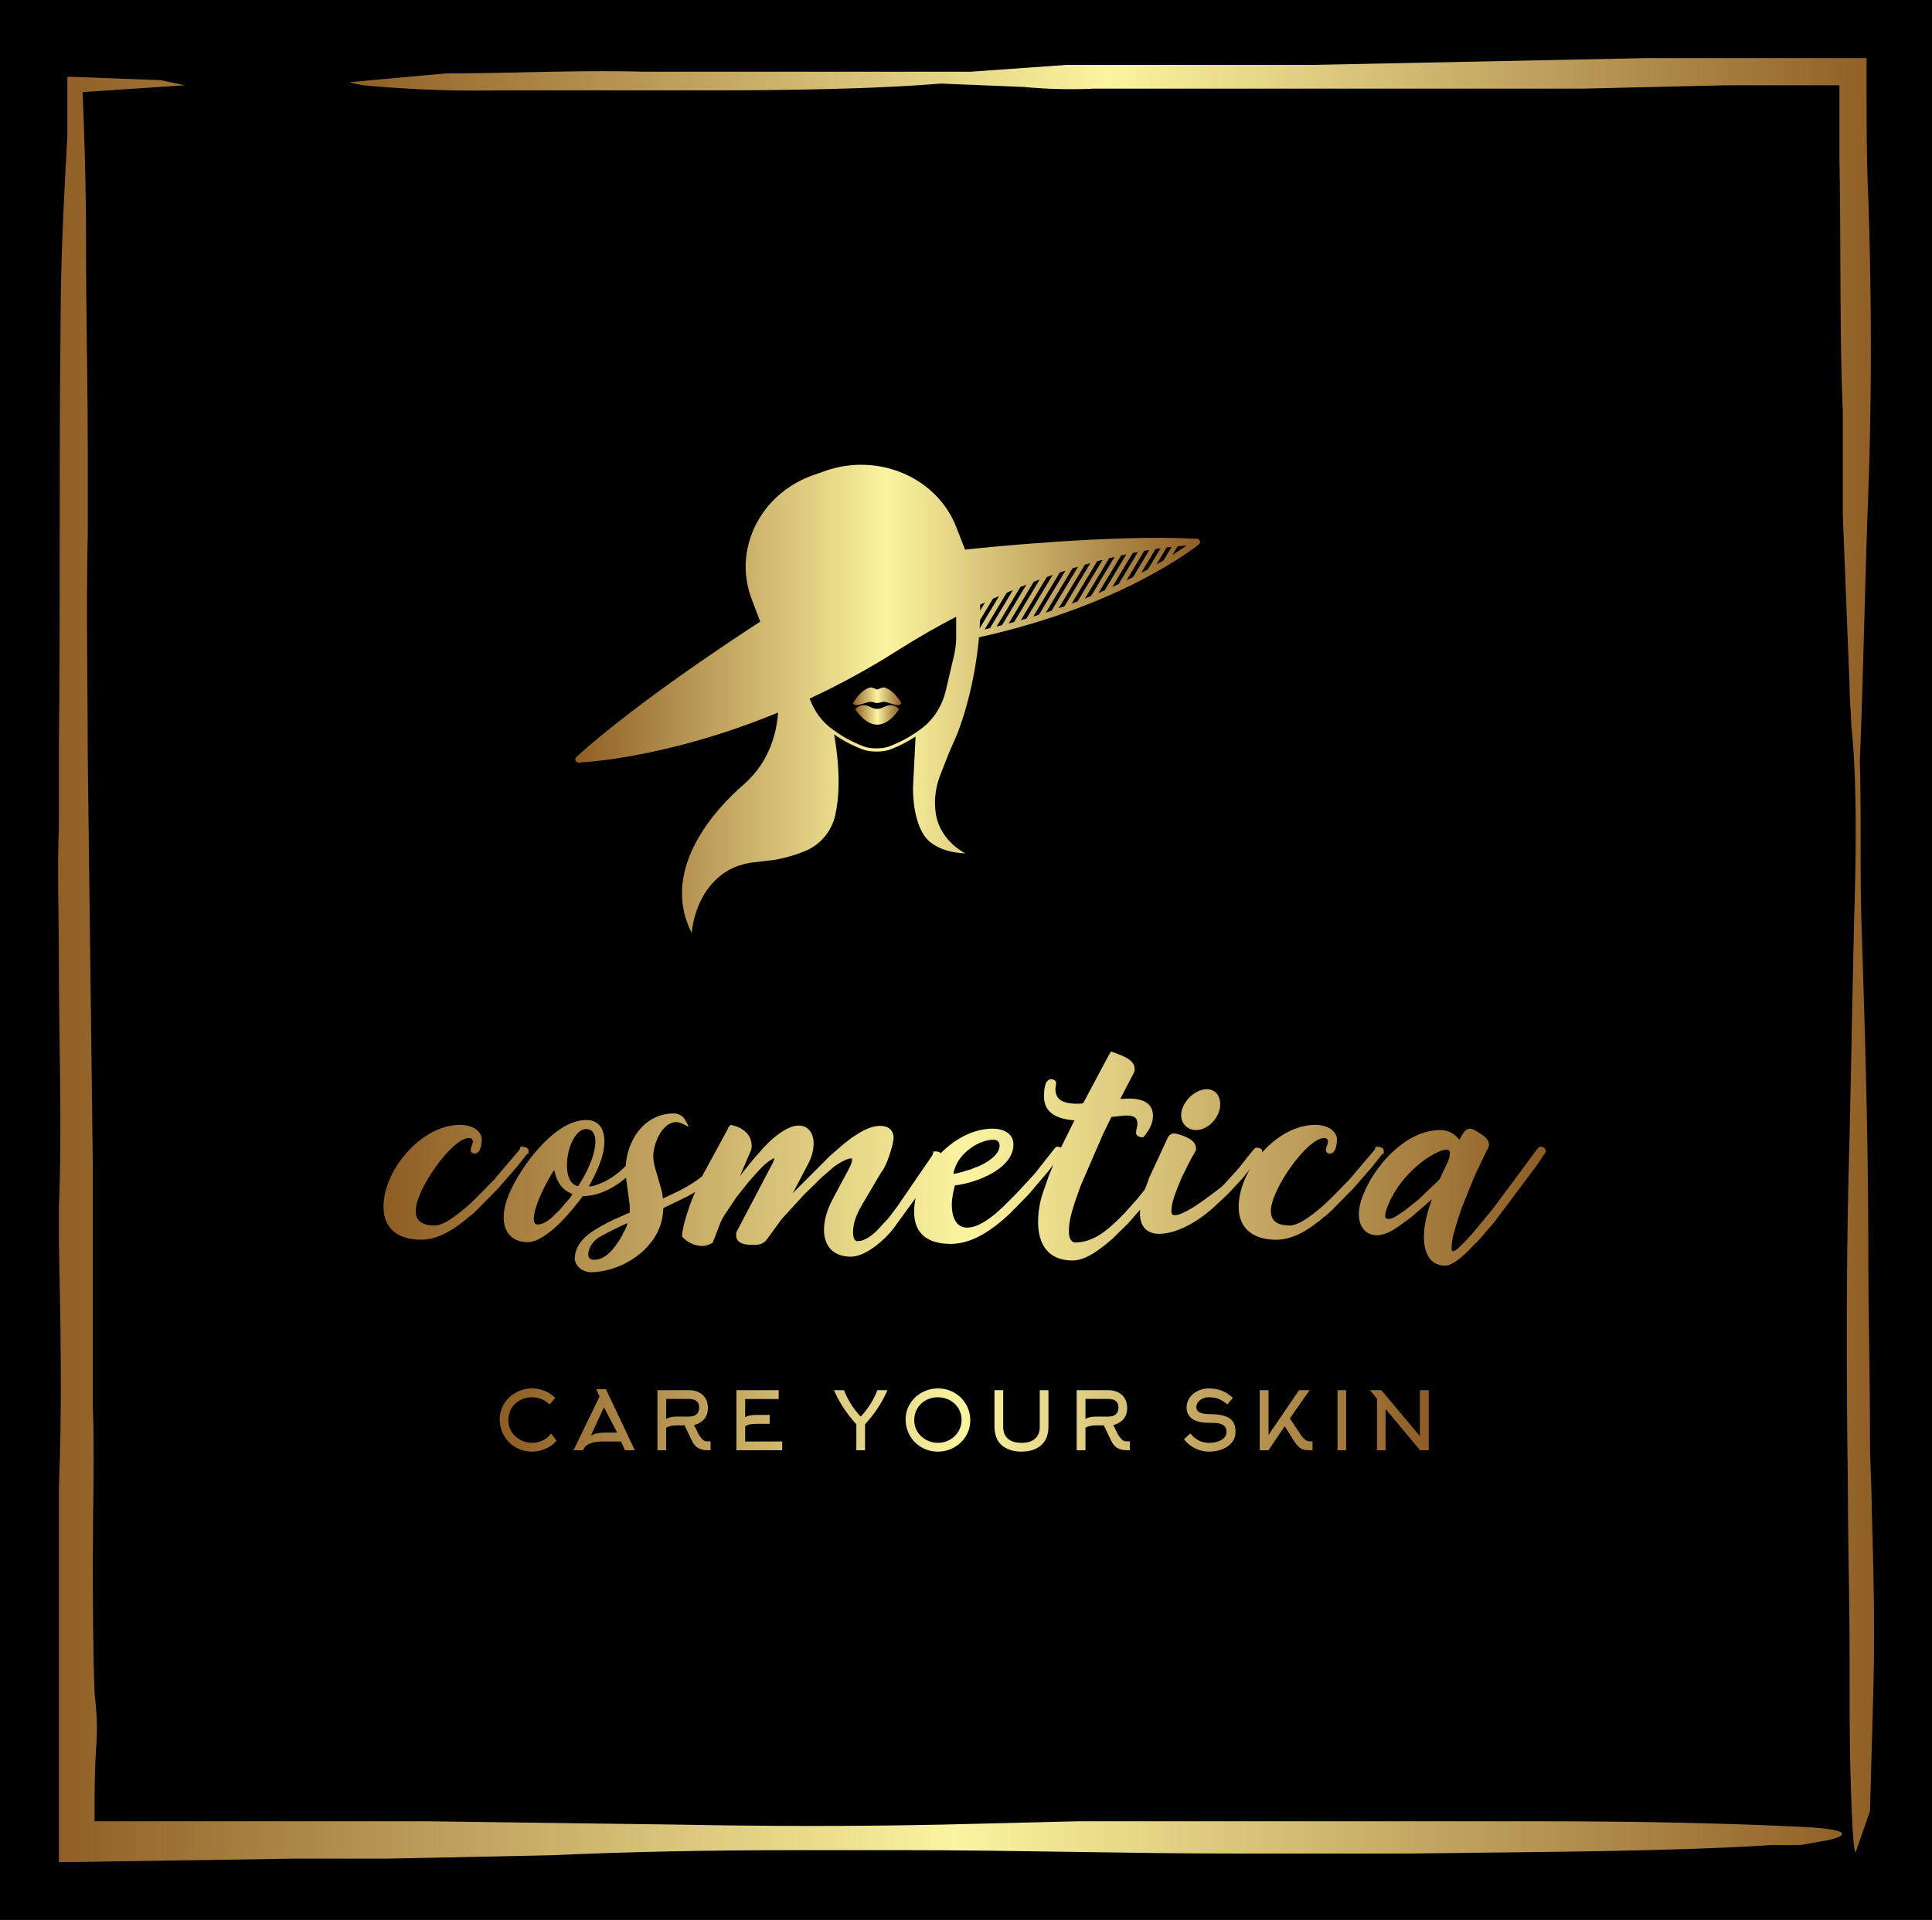 
        <svg xmlns="http://www.w3.org/2000/svg" xmlns:xlink="http://www.w3.org/1999/xlink" version="1.1" width="3192" 
        height="3172.75" viewBox="0 0 3192 3172.75">
			<rect fill="#000000" width="3192" height="3172.75"/>
			<g transform="scale(9.6) translate(10, 10)">
				<defs id="SvgjsDefs1682"><linearGradient id="SvgjsLinearGradient1691"><stop id="SvgjsStop1692" stop-color="#8f5e25" offset="0"></stop><stop id="SvgjsStop1693" stop-color="#fbf4a1" offset="0.5"></stop><stop id="SvgjsStop1694" stop-color="#8f5e25" offset="1"></stop></linearGradient><linearGradient id="SvgjsLinearGradient1695"><stop id="SvgjsStop1696" stop-color="#8f5e25" offset="0"></stop><stop id="SvgjsStop1697" stop-color="#fbf4a1" offset="0.5"></stop><stop id="SvgjsStop1698" stop-color="#8f5e25" offset="1"></stop></linearGradient><linearGradient id="SvgjsLinearGradient1699"><stop id="SvgjsStop1700" stop-color="#8f5e25" offset="0"></stop><stop id="SvgjsStop1701" stop-color="#fbf4a1" offset="0.5"></stop><stop id="SvgjsStop1702" stop-color="#8f5e25" offset="1"></stop></linearGradient><linearGradient id="SvgjsLinearGradient1703"><stop id="SvgjsStop1704" stop-color="#8f5e25" offset="0"></stop><stop id="SvgjsStop1705" stop-color="#fbf4a1" offset="0.5"></stop><stop id="SvgjsStop1706" stop-color="#8f5e25" offset="1"></stop></linearGradient></defs><g id="SvgjsG1683" featureKey="rootContainer" transform="matrix(2.924,0,0,2.924,0.13,-0.292)" fill="url(#SvgjsLinearGradient1691)"><g xmlns="http://www.w3.org/2000/svg"><path d="M102 104.2c-4.4-.2-9.4-.3-14.7-.3H60l-8.2.2c-5 .1-9.9.1-15.1 0l-15-.2H2.1c0-1.5 0-3 .1-4.4s0-2.1-.1-3.2C2 93.6 2 90.9 2 88.2s.1-5.9 0-8.7v-14l-.3-24.3c0-4.3-.1-8.6 0-13V23c0-4.1-.1-7.8-.1-11.8s-.1-6.4-.2-9.1l6-.4L6 1.4.7 1.2H.5v3.5C.3 8.3.1 12 .1 15.9 0 24.1.1 32.4 0 40.7v4.6c-.1 2.7 0 5.3 0 8 0 4.8.2 9.6 0 14.5v1.9c.1 4.9.2 9.7 0 14.6v22h.7l13.2-.2h5.4l9.7-.2c4.4-.2 9.2-.3 14.5-.3h6.2c6.7 0 12.9.2 19.7.2h10c7.3-.1 15.2-.1 21.4-.5h1.7l1.7-.3c1.6-.4.6-.7-2.2-.8z"></path><path d="M106.7 85.4c0-1.3-.1-2.6-.1-4 0-3.7-.1-7.4-.1-11.1 0-6.9-.2-12.9-.4-19.3-.1-3 0-6.3-.1-9.5.2-4.7.3-10.5.5-15.8s.2-11.6 0-17.4c-.1-2.1-.1-4.5-.1-6.8V.1H93.5L73.8.5H59.3l-5.6.4H34.4c-4-.1-7.8.1-11.6.1l-5.5.5c-.4 0 .1.1.6.2A72.5 72.5 0 0 0 26 2h12.3c5 0 10-.1 13.6-.4l4.9.2a29.3 29.3 0 0 0 4.1.1h28.7l8.5-.2h6.7v4.4c.1 4.9 0 10 .2 14.8V27l.4 10.1c0 .8.1 1.8.1 2.3.3 2.7.3 6.6.2 10.2s-.2 9.6-.3 13.9c-.2 6.8-.2 13.7-.1 20.6 0 3.5.1 6.7.1 10.4s0 5.4.1 8.1.2 3.4.3 3l.8-2.3.2-7.2c.1-3.8 0-7.2-.1-10.7z"></path></g></g><g id="SvgjsG1684" featureKey="symbolFeature-0" transform="matrix(1.104,0,0,1.104,87.564,55.105)" fill="url(#SvgjsLinearGradient1695)"><path xmlns="http://www.w3.org/2000/svg" d="M123.59,55.27C123.481,55.27,123.481,55.27,123.59,55.27L123.59,55.27C123.481,55.27,123.59,55.27,123.59,55.27z"></path><path xmlns="http://www.w3.org/2000/svg" d="M49.522,48.227c-0.053-0.017-0.106-0.022-0.161-0.013c-0.152,0.025-0.503,0.1-0.903,0.309c-0.055,0.029-0.123,0.029-0.177,0  c-0.4-0.209-0.75-0.284-0.903-0.309c-0.055-0.009-0.108-0.004-0.161,0.013c-1.668,0.53-2.625,2.504-2.625,2.504  s0.3,0.305,0.764,0.232c0.3-0.047,1.046-0.283,1.537-0.444c0.304-0.1,0.629-0.091,0.929,0.023l0,0c0.354,0.135,0.741,0.135,1.094,0  c0.3-0.114,0.625-0.123,0.929-0.023c0.491,0.161,1.238,0.396,1.538,0.444c0.464,0.073,0.764-0.232,0.764-0.232  S51.19,48.757,49.522,48.227z"></path><path xmlns="http://www.w3.org/2000/svg" d="M98.616,25.247C98.616,25.247,98.616,25.246,98.616,25.247c-0.021-0.033-0.047-0.062-0.074-0.087  c-0.075-0.07-0.173-0.118-0.281-0.131c-0.013-0.001-0.025-0.002-0.037-0.003c-13.436-0.677-33.168,1.375-36.154,1.699l-1.388-3.551  c-3.012-7.707-12.158-11.624-20.394-8.726l-1.857,0.653c-4.153,1.46-7.421,4.374-9.202,8.205c-1.65,3.549-1.805,7.496-0.435,11.114  l1.342,3.542c-2.57,1.654-18.925,12.281-28.671,21.095c-0.155,0.141-0.207,0.363-0.128,0.558c0.076,0.189,0.26,0.313,0.464,0.313  c0.005,0,0.01,0,0.015,0c0.175-0.005,13.427-0.501,31.099-7.8c-0.157,2.341-0.758,4.97-2.271,7.535  c-0.876,1.485-2.036,2.776-3.335,3.909c-3.281,2.864-13.125,12.647-7.844,22.935c0,0,0.301-6.314,5.316-9.547  c1.318-0.849,2.849-1.308,4.407-1.487l3.057-0.352c0,0,2.407-0.359,4.909-1.404c2.369-0.99,4.1-3.05,4.67-5.554  c0.585-2.572,0.882-6.628-0.17-12.638c1.282,0.911,2.736,1.691,4.331,2.313c0.632,0.251,1.376,0.373,2.275,0.373  c0.899,0,1.644-0.122,2.273-0.372c1.39-0.542,2.666-1.206,3.818-1.966l-0.392,7.872c0,0-0.175,4.671,1.711,7.515  c1.887,2.844,6.44,2.821,6.44,2.821s-3.844-1.859-4.563-5.984c-0.479-2.75,0.181-5.042,0.674-6.264  c0.203-0.503,0.402-1.006,0.591-1.513c0.471-1.256,0.983-2.495,1.544-3.714c1.337-2.906,3.272-9.177,3.881-16.214  c22.531-4.941,34.065-14.302,34.281-14.481c0.001,0,0.001,0,0.001-0.001c0,0,0,0,0.001,0v0c0,0,0,0,0,0h0.001  c0,0,0.002,0,0.002-0.002c0,0,0,0,0,0c0.021-0.018,0.041-0.037,0.059-0.058c0,0,0,0,0.001-0.001c0,0,0,0,0,0  c0.063-0.074,0.105-0.168,0.115-0.272c0.003-0.022,0.003-0.044,0.003-0.066C98.698,25.414,98.666,25.323,98.616,25.247z   M50.348,57.374c-0.571,0.228-1.255,0.338-2.09,0.338c-0.834,0-1.518-0.11-2.092-0.339c-1.627-0.634-3.105-1.431-4.396-2.37  l-0.253-0.179c-1.673-1.159-2.941-2.859-3.677-4.869c4.402-2.054,9.007-4.52,13.707-7.505c3.136-1.992,6.186-3.725,9.139-5.261  v3.387c0,0.207-0.009,0.414-0.024,0.621c-0.044,0.561-0.123,1.131-0.236,1.695l-1.328,5.682c-0.596,2.613-2.051,4.834-4.099,6.252  l-0.255,0.18C53.456,55.942,51.978,56.739,50.348,57.374z M65.196,34.946l-0.771,1.282c0.001-0.305,0.005-0.608-0.001-0.914  C64.682,35.191,64.941,35.065,65.196,34.946z M64.401,37.724l2-3.328c0.329-0.149,0.656-0.297,0.982-0.441l-3.042,5.063  C64.367,38.589,64.386,38.157,64.401,37.724z M65.124,39.172l3.445-5.733c0.323-0.138,0.641-0.271,0.96-0.404l-3.564,5.931  C65.681,39.033,65.412,39.106,65.124,39.172z M66.99,38.715l3.702-6.161c0.317-0.128,0.628-0.249,0.941-0.372l-3.802,6.327  C67.555,38.58,67.27,38.646,66.99,38.715z M68.865,38.244l3.908-6.503c0.311-0.118,0.621-0.235,0.927-0.348l-3.974,6.613  C69.437,38.085,69.158,38.167,68.865,38.244z M70.775,37.716l4.043-6.726c0.305-0.109,0.611-0.219,0.911-0.323l-4.093,6.811  C71.357,37.559,71.059,37.636,70.775,37.716z M72.708,37.149l4.119-6.854c0.301-0.1,0.597-0.197,0.893-0.293l-4.132,6.875  C73.297,36.968,73.005,37.059,72.708,37.149z M74.663,36.546l4.14-6.889c0.297-0.092,0.586-0.178,0.877-0.266l-4.117,6.851  C75.261,36.343,74.972,36.446,74.663,36.546z M76.664,35.867l4.08-6.789c0.29-0.084,0.581-0.168,0.865-0.247l-4.044,6.73  C77.274,35.663,76.961,35.764,76.664,35.867z M78.691,35.141l3.962-6.593c0.287-0.076,0.571-0.151,0.852-0.223l-3.89,6.472  C79.313,34.912,79.001,35.026,78.691,35.141z M80.755,34.356l3.781-6.29c0.284-0.069,0.56-0.133,0.836-0.198l-3.669,6.105  C81.389,34.1,81.078,34.228,80.755,34.356z M82.862,33.5l3.523-5.862c0.278-0.062,0.555-0.123,0.825-0.18l-3.375,5.617  C83.51,33.216,83.198,33.357,82.862,33.5z M85.021,32.557l3.188-5.305c0.277-0.055,0.544-0.105,0.811-0.155l-3,4.992  C85.686,32.246,85.369,32.4,85.021,32.557z M87.24,31.515l2.761-4.595c0.272-0.048,0.538-0.093,0.798-0.135l-2.535,4.218  C87.926,31.172,87.597,31.341,87.24,31.515z M89.529,30.354l2.237-3.722c0.269-0.04,0.532-0.079,0.786-0.114l-1.968,3.275  C90.247,29.977,89.889,30.165,89.529,30.354z M93.007,28.411c-0.351,0.209-0.716,0.423-1.106,0.645l1.601-2.663  c0.268-0.033,0.526-0.064,0.772-0.091L93.007,28.411z M94.391,27.564l0.816-1.358c0.532-0.05,1.006-0.088,1.401-0.114  C96.057,26.482,95.302,26.988,94.391,27.564z"></path><path xmlns="http://www.w3.org/2000/svg" d="M49.316,51.319c0,0-0.467,0.241-0.947,0.241c-0.48,0-0.947-0.241-0.947-0.241c-1.653-0.876-2.469,0.3-2.469,0.3  s1.499,2.422,3.417,2.402c1.918,0.02,3.417-2.402,3.417-2.402S50.969,50.443,49.316,51.319z"></path></g><g id="SvgjsG1685" featureKey="nameFeature-0" transform="matrix(1.489,0,0,1.489,56,152.182)" fill="url(#SvgjsLinearGradient1699)"><path d="M0 30.6 c0 -4.28 4.4 -9.48 8.84 -9.48 c1.04 0 2.32 0.4 2.52 1.56 c0 0.56 -0.08 1.76 -0.84 1.76 c-0.24 0 -0.44 -0.16 -0.44 -0.4 c0 -0.36 0.24 -0.64 0.24 -1 l0 -0.12 c-0.08 -0.2 -0.24 -0.28 -0.44 -0.28 c-1.96 0 -6.16 5.96 -6.16 8.44 c0 1.4 1.12 1.68 2.28 1.68 c1 -0.12 1.92 -0.84 2.68 -1.4 c0.16 -0.12 0.72 -0.6 0.84 -0.68 c0.28 -0.24 1.08 -1 1.16 -1.08 l2.08 -2.12 l2.72 -3.2 c0.2 -0.24 0.32 -0.36 0.36 -0.64 l0.04 0 c0.28 0 0.88 0.04 0.88 0.44 l0 0.4 l-0.16 0 l-1.2 1.52 l-2.16 2.48 l-2.48 2.52 c-0.08 0.08 -0.68 0.64 -0.88 0.76 c-1.56 1.32 -3.44 2.64 -5.56 2.64 c-2.48 0 -4.32 -1.16 -4.32 -3.8 z M13.892 31.8 c0 -1.8 1.04 -3.72 1.96 -5.2 c1.48 -2.32 4.48 -6.04 7.6 -6.04 c1.48 0 2.08 1.08 2.08 2.48 c0 1.8 -0.96 3.64 -1.8 5.2 c0.4 0 0.8 -0.12 1.16 -0.28 c1.84 -0.68 3.36 -2.16 4.44 -3.72 l0.04 -0.04 c0.48 0 0.64 0.08 0.8 0.6 c-0.08 0.16 -0.4 0.56 -0.4 0.6 c-0.04 0.04 -0.28 0.36 -0.36 0.44 c-1.56 1.84 -3.92 3.52 -6.4 3.52 l0 0.04 c-1.2 1.6 -4.16 5.28 -6.36 5.28 c-1.76 0 -2.76 -1.12 -2.76 -2.88 z M21.212 25.8 c0 0.76 0.12 1.76 0.84 2.24 c0.12 0.04 0.28 0.16 0.44 0.16 c0.92 -1.36 2 -3.52 2 -5.2 c0 -0.72 -0.28 -1.4 -1.08 -1.4 c-1.12 0 -1.88 1.84 -2.04 2.72 c-0.12 0.48 -0.16 0.96 -0.16 1.48 z M17.372 32 c0 0.32 0.08 0.64 0.44 0.64 c0.8 0 1.6 -0.72 2.08 -1.24 c0.12 -0.08 0.56 -0.52 0.64 -0.64 c0.12 -0.16 0.8 -0.96 0.96 -1.12 c0.04 -0.08 0.32 -0.44 0.36 -0.48 c0 -0.04 -0.52 -0.28 -0.6 -0.32 c-0.88 -0.56 -1.32 -1.48 -1.52 -2.52 l0 0.04 c-0.04 0 -0.32 0.48 -0.44 0.68 c-0.68 1.16 -1.92 3.56 -1.92 4.96 z M27.984 26.28 c0 -3.16 2.08 -6.48 5.56 -6.48 c0.52 0 1 0.24 1.28 0.68 c0.04 0.12 0.4 0.68 0.44 0.84 c0 0 -0.08 0 -0.12 -0.04 c-0.44 -0.2 -0.84 -0.48 -1.32 -0.48 c-1.64 0 -2.64 2.56 -2.64 3.92 c0 0.52 0.08 1 0.24 1.48 l0.76 2.64 l0.12 0.8 c0.04 0 0.12 -0.08 0.16 -0.08 l1.84 -0.88 c1.8 -0.92 3.36 -2.12 4.6 -3.68 c0.08 -0.08 0.24 -0.08 0.32 -0.08 c0.32 0 0.56 0.2 0.56 0.52 l0 0.12 c-0.88 1.52 -3.72 3.44 -5.24 4.12 l-2.16 1.04 l-0.04 0.08 c-0.04 0.76 -0.16 1.48 -0.44 2.2 c-1.24 3.12 -4.8 5.16 -8.08 5.16 c-0.88 -0.12 -1.56 -0.6 -1.72 -1.48 c0 -2.04 1.72 -3.12 3.32 -4 c0.2 -0.12 0.88 -0.48 1 -0.52 l2 -0.88 c0.04 0 0.04 -0.08 0.04 -0.08 l0 -0.4 c0 -0.16 0 -0.44 -0.04 -0.64 l-0.32 -2.4 c-0.08 -0.48 -0.12 -0.96 -0.12 -1.48 z M24.984 34.08 c-0.68 0.36 -1.32 1.24 -1.32 2.04 c0 0.44 0.32 0.6 0.72 0.6 c1.48 0 2.6 -1.76 3.24 -2.88 c0 -0.08 0.2 -0.44 0.28 -0.56 c0.08 -0.16 0.28 -0.56 0.28 -0.8 c-0.04 0 -0.96 0.44 -1.36 0.64 c-0.28 0.12 -1.56 0.8 -1.84 0.96 z M39.836 21.52 l0 -0.08 s0.16 -0.2 0.28 -0.32 c1.28 0.24 2.44 1.04 2.44 2.44 c0 0.2 -0.04 0.44 -0.12 0.6 l-1.24 2.88 c0.12 -0.16 0.64 -0.84 0.76 -0.96 c0.2 -0.28 1.24 -1.52 1.48 -1.76 c0.96 -1.2 3.04 -3.12 4.52 -3.12 c1.2 0 1.76 0.96 1.76 2.08 c0 0.88 -0.28 1.72 -0.72 2.52 l-1.72 3.28 c0.04 -0.08 0.32 -0.36 0.36 -0.4 l4.04 -4.04 l1.44 -1.24 c0.08 -0.08 0.76 -0.6 0.96 -0.76 c0.96 -0.64 2.12 -1.4 3.32 -1.4 c0.92 0 1.56 0.44 1.56 1.4 c0 0.72 -0.84 3.36 -1.4 3.92 l-2.36 4 c-0.48 0.84 -0.92 1.92 -0.92 2.88 c0 0.36 0 0.96 0.4 1.12 l0.12 0 c1.12 0 2.24 -1.16 2.88 -1.92 c0.12 -0.12 0.6 -0.64 0.68 -0.72 c0.2 -0.28 0.92 -1.2 1 -1.32 l3.92 -5.72 c0.16 -0.24 0.28 -0.4 0.28 -0.68 l0.2 0 c0.32 0 0.52 0 0.72 0.32 c0.04 0.04 0.08 0.12 0.08 0.2 c0 0.04 0 0.04 -0.04 0.08 c-0.08 0.24 -0.44 0.76 -0.44 0.8 l-2.44 3.8 l-2.36 3.24 c-1 1.52 -3.44 3.72 -5.24 3.72 c-2 0 -3.12 -1.16 -3.12 -3.12 c0 -1.32 0.48 -2.56 1.08 -3.68 l1.8 -3.36 c0.16 -0.32 0.36 -0.68 0.36 -1.04 c0 -0.04 0 -0.12 -0.04 -0.16 l-0.08 0 c-0.52 0 -1.8 0.76 -2.24 1.2 c-0.28 0.24 -1.08 0.92 -1.16 1 l-2 1.96 l-2.6 2.84 l-1.72 2.36 c-0.36 0.48 -0.84 0.64 -1.44 0.64 c-0.8 0 -2.12 0 -2.12 -1.16 c0 -0.12 0 -0.24 0.04 -0.32 l4.16 -7.92 c0.08 -0.16 0.2 -0.44 0.24 -0.64 c-0.8 0.32 -1.48 1.08 -2.04 1.68 c-0.24 0.28 -0.88 1 -0.96 1.08 l-1.4 1.76 l-1.2 1.8 c-0.2 0.28 -0.48 0.76 -0.64 1.12 l-0.88 2.28 c0 0.04 0 0.04 -0.04 0.08 c-0.36 0.2 -0.76 0.36 -1.2 0.36 c-0.88 0 -1.76 -0.44 -2.32 -1.08 l0 -0.12 c0 -1 0.92 -3.72 1.32 -4.6 l0.96 -2.2 z M47.236 29.08 l0 0.04 c0.04 0 0.04 -0.04 0 -0.04 z M41.196 27.08 l0 -0.04 c-0.04 0 -0.04 0.04 0 0.04 z M61.328 31.16 c0 -4.48 4.48 -9.6 9.08 -9.6 c1.16 0 2.4 0.48 2.4 1.84 c0 2.8 -4.28 4.44 -6.76 4.72 c-0.2 0.72 -0.36 1.48 -0.36 2.28 c0 1.12 0.36 2.6 1.76 2.6 c1.2 0 2.44 -0.92 3.32 -1.64 c0.16 -0.16 0.76 -0.68 0.8 -0.72 l1.52 -1.52 l2.12 -2.28 l2.4 -3.04 c0.04 -0.04 0.12 -0.12 0.2 -0.16 c0.24 0 0.72 0.08 0.72 0.44 l-0.12 0.36 l-1.56 2.04 l-2.28 2.68 l-2.08 2.12 c-0.08 0.12 -0.76 0.68 -0.96 0.88 c-1.68 1.4 -3.68 2.72 -5.96 2.72 c-2.56 0 -4.24 -1.08 -4.24 -3.72 z M65.888 26.76 l0 0.04 c0.16 -0.04 0.88 -0.2 1.04 -0.24 c0.16 -0.08 0.8 -0.24 0.92 -0.28 c0.16 -0.08 0.76 -0.32 0.92 -0.36 c0.84 -0.36 2.44 -1.28 2.44 -2.4 c0 -0.4 -0.24 -0.68 -0.68 -0.68 c-1.68 0 -3.64 1.4 -4.32 2.88 c-0.12 0.32 -0.32 0.72 -0.32 1.04 z M80.86 18.64 l2.96 -5.56 l0.28 -0.44 c0.88 0.36 2.72 0.8 2.72 2 c0 0.16 0 0.36 -0.12 0.52 l-1.52 2.92 l0 0.04 c0.32 0 0.64 -0.04 0.96 -0.04 c1.4 0 2.8 0.4 2.8 2 c0 0.96 -0.52 1.76 -1.12 2.48 l-0.12 0 c-0.28 0 -0.72 -0.16 -0.72 -0.52 s0.16 -0.72 0.16 -1.04 c0 -0.96 -0.76 -0.96 -1.48 -0.96 c-0.4 0.04 -1.44 0.16 -1.44 0.16 l-0.08 0 l-0.96 1.96 l-2.6 6 l-0.72 2.04 c-0.32 1 -0.64 2.12 -0.64 3.2 c0 0.52 0.08 1.24 0.72 1.32 c2 0 3.56 -1.28 4.92 -2.6 l0.88 -0.88 l1.48 -1.68 l3.28 -4.12 s0.2 -0.28 0.28 -0.4 c0.04 -0.08 0.04 -0.16 0.04 -0.2 l0.04 -0.04 c0.4 0 0.92 0.08 0.92 0.6 l0 0.08 l-2.64 3.52 l-3.12 3.56 l-1.52 1.48 c-0.08 0.12 -0.88 0.8 -1.16 1 c-1 0.8 -2.36 1.76 -3.72 1.76 c-2.76 0 -3.96 -1.84 -3.96 -4.44 c0 -1.2 0.2 -2.4 0.6 -3.52 l0.64 -1.84 l1.12 -2.68 l1.84 -3.72 c-1.68 -0.12 -3.52 -0.68 -3.52 -2.76 c0 -0.56 0.04 -2 0.84 -2 c0.24 0 0.56 0.16 0.56 0.44 c0 0.24 -0.08 0.48 -0.08 0.72 c0 1.52 1.44 1.68 2.64 1.68 c0.16 0 0.56 -0.04 0.56 -0.04 z M92.192 20 c0 -1.4 1.52 -3 2.96 -3 c1 0 1.56 0.76 1.56 1.76 c0 1.4 -1.32 2.96 -2.8 2.96 c-0.96 0 -1.72 -0.72 -1.72 -1.72 z M87.432 31.4 c0 -1.24 0.44 -2.48 0.88 -3.64 c0.04 -0.12 0.24 -0.68 0.28 -0.72 l2 -4.32 c0.16 -0.36 0.4 -0.6 0.76 -0.6 c0.32 0 0.6 0.12 0.88 0.2 c0.68 0.24 1.68 0.64 1.68 1.52 c0 0.12 0 0.28 -0.08 0.36 c-0.56 0.92 -1.12 2.08 -1.6 3.08 c-0.08 0.2 -0.52 1.24 -0.6 1.48 c-0.28 0.72 -0.56 1.56 -0.56 2.32 c0 0.28 0.04 0.48 0.36 0.48 c0.64 0 1.32 -0.44 1.84 -0.72 c0.12 -0.08 0.56 -0.32 0.6 -0.36 c0.32 -0.24 1.28 -0.88 1.36 -0.96 l1.6 -1.2 l0.36 -0.36 l1.6 -1.76 l1.68 -2.12 c0.08 -0.08 0.24 -0.28 0.36 -0.32 c0.24 0 0.72 0.04 0.72 0.36 l0 0.28 l-0.92 1.24 l-1.36 1.68 l-1.6 1.72 c-0.12 0.12 -1 0.96 -1.28 1.2 c-1.64 1.64 -4.4 3.48 -6.76 3.48 c-1.44 0 -2.2 -0.92 -2.2 -2.32 z M98.844 30.6 c0 -4.28 4.4 -9.48 8.84 -9.48 c1.04 0 2.32 0.4 2.52 1.56 c0 0.56 -0.08 1.76 -0.84 1.76 c-0.24 0 -0.44 -0.16 -0.44 -0.4 c0 -0.36 0.24 -0.64 0.24 -1 l0 -0.12 c-0.08 -0.2 -0.24 -0.28 -0.44 -0.28 c-1.96 0 -6.16 5.96 -6.16 8.44 c0 1.4 1.12 1.68 2.28 1.68 c1 -0.12 1.92 -0.84 2.68 -1.4 c0.16 -0.12 0.72 -0.6 0.84 -0.68 c0.28 -0.24 1.08 -1 1.16 -1.08 l2.08 -2.12 l2.72 -3.2 c0.2 -0.24 0.32 -0.36 0.36 -0.64 l0.04 0 c0.28 0 0.88 0.04 0.88 0.44 l0 0.4 l-0.16 0 l-1.2 1.52 l-2.16 2.48 l-2.48 2.52 c-0.08 0.08 -0.68 0.64 -0.88 0.76 c-1.56 1.32 -3.44 2.64 -5.56 2.64 c-2.48 0 -4.32 -1.16 -4.32 -3.8 z M124.376 22.84 c0.24 -0.44 0.56 -1.28 1.2 -1.28 c0.28 0 0.52 0.16 0.8 0.32 c0.48 0.32 1.4 0.76 1.4 1.52 c0 0.28 -0.16 0.52 -0.28 0.72 l-1.44 3.04 l-1.48 3.68 l-0.56 1.72 l-0.4 1.44 c-0.08 0.4 -0.16 0.92 -0.16 1.4 c0 0.08 0 0.32 0.12 0.32 c0.36 0 0.76 -0.44 0.96 -0.64 l0.56 -0.56 c0.16 -0.2 0.72 -0.8 0.8 -0.88 l2.32 -2.8 l5.16 -6.96 c0.08 -0.08 0.16 -0.24 0.32 -0.24 c0.32 0 0.64 0.16 0.64 0.56 l0 0.08 l-1.12 1.64 l-4.88 6.52 l-1.88 2.16 c-0.08 0.04 -0.88 0.88 -1.16 1.16 c-0.52 0.52 -1.76 1.64 -2.56 1.64 c-1.92 0 -2.48 -1.68 -2.48 -3.32 c0 -1.48 0.4 -2.92 0.92 -4.32 c-0.04 0 -0.08 0.04 -0.08 0.04 c-0.12 0.08 -0.52 0.44 -0.6 0.52 l-1.76 1.52 c-0.12 0.08 -0.92 0.68 -1.16 0.84 c-0.76 0.56 -1.76 1.2 -2.76 1.2 c-1.4 0 -2.08 -1.12 -2.08 -2.4 c0 -1.04 0.36 -2.04 0.8 -2.96 c1.44 -3.12 4.84 -6.8 8.6 -6.8 c0.72 0 1.32 0.24 1.84 0.72 c0.08 0.04 0.36 0.4 0.4 0.4 z M115.776 31.68 c0 0.24 0.2 0.32 0.4 0.32 c0.4 0 0.8 -0.28 1.12 -0.48 c0.16 -0.12 0.72 -0.48 0.76 -0.52 l1.52 -1.2 l2.48 -2.36 l0.92 -1.96 c0.16 -0.32 0.28 -0.72 0.28 -1.08 c0 -0.28 -0.12 -0.4 -0.4 -0.4 c-0.48 0 -1.04 0.28 -1.48 0.52 c-2.2 1.2 -4.36 3.56 -5.28 5.92 c-0.16 0.36 -0.32 0.84 -0.32 1.24 z M121.176 29.76 l0 -0.04 l0 0.04 z"></path></g><g id="SvgjsG1686" featureKey="sloganFeature-0" transform="matrix(0.693,0,0,0.693,75.168,225.782)" fill="url(#SvgjsLinearGradient1703)"><path d="M14.98 7 l-1.4 1.64 q-0.82 -0.84 -1.96 -1.32 t-2.4 -0.48 q-1.64 0 -2.99 0.74 t-2.11 2.02 q-0.78 1.34 -0.78 2.98 q0 1.56 0.84 2.88 q0.8 1.24 2.15 1.97 t2.91 0.73 q1.44 0 2.68 -0.62 t2.06 -1.72 l1.34 1.82 q-1.14 1.28 -2.73 1.99 t-3.37 0.71 q-2.22 0 -4.08 -1.08 q-1.82 -1.04 -2.86 -2.86 q-1.08 -1.86 -1.08 -4.08 q0 -2.14 1.14 -3.94 q1.08 -1.72 2.93 -2.73 t3.97 -1.01 q1.66 0 3.16 0.64 q1.46 0.6 2.58 1.72 z M25.994 6.66 l-0.82 -1.84 l2.4 0 l7.18 15.18 l-2.44 0 l-0.98 -2.18 l-4.54 0 q-1.28 0 -2.3 0.24 q-0.9 0.22 -1.5 0.58 q-0.54 0.32 -0.72 0.66 l-0.38 0.7 l-2.36 0 z M27.594 15.62 l2.76 0 l-3.26 -6.3 l-3.3 7.14 q0.44 -0.38 1.34 -0.6 q1.02 -0.24 2.46 -0.24 z M42.548 7.26 l0 4.96 q0.62 -0.36 1.38 -0.48 q0.56 -0.1 1.44 -0.1 l2.84 0 q1.18 0 1.84 -0.54 q0.7 -0.58 0.7 -1.74 q0 -1.1 -0.74 -1.64 q-0.64 -0.46 -1.8 -0.46 l-5.66 0 z M48.928 17.64 l-1.82 -3.82 l-1.74 0 q-0.82 0 -1.44 0.1 q-0.76 0.14 -1.38 0.48 l0 5.6 l-2.18 0 l0 -14.92 l7.84 0 q1.38 0 2.44 0.52 t1.64 1.48 q0.62 1.02 0.62 2.4 q0 1.68 -0.9 2.76 t-2.54 1.5 l1.16 2.38 q0.5 0.74 0.78 1.04 q0.34 0.38 0.65 0.51 t0.81 0.13 l0.22 0 l0.48 -0.02 l0 2.22 q-1.16 0 -1.72 -0.08 q-0.94 -0.16 -1.6 -0.62 q-0.78 -0.56 -1.32 -1.66 z M62.162 14.02 l0 3.8 l9.2 0 l0 2.18 l-11.38 0 l0 -14.92 l10.5 0 l0 2.2 l-8.32 0 l0 4.52 q0.62 -0.36 1.38 -0.48 q0.56 -0.1 1.44 -0.1 l3.26 0 l0 2.22 l-3.26 0 q-0.82 0 -1.44 0.1 q-0.76 0.14 -1.38 0.48 z M90.85 11.64 q1.34 -1.4 2.42 -3.12 t1.72 -3.44 l2.5 0 q-1.02 2.38 -2.48 4.56 q-1.32 1.98 -3.08 3.9 l0 6.46 l-2.16 0 l0 -6.46 q-1.76 -1.92 -3.08 -3.9 q-1.46 -2.18 -2.48 -4.56 l2.5 0 q0.64 1.72 1.72 3.44 t2.42 3.12 z M115.904 12.44 q0 -1.6 -0.82 -2.9 q-0.78 -1.26 -2.13 -1.98 t-2.93 -0.72 q-1.64 0 -2.99 0.74 t-2.11 2.02 q-0.78 1.34 -0.78 2.98 q0 1.56 0.84 2.88 q0.8 1.24 2.15 1.97 t2.92 0.73 t2.92 -0.76 t2.13 -2.04 q0.8 -1.34 0.8 -2.92 z M118.064 12.56 q0 2.16 -1.12 3.98 q-1.08 1.74 -2.93 2.77 t-3.99 1.03 q-2.22 0 -4.08 -1.08 q-1.82 -1.04 -2.86 -2.86 q-1.08 -1.86 -1.08 -4.08 q0 -2.14 1.14 -3.94 q1.08 -1.72 2.93 -2.73 t3.97 -1.01 q2.18 0 4.04 1.06 q1.82 1.04 2.88 2.82 q1.1 1.86 1.1 4.04 z M130.778 20.34 q-2.1 0 -3.61 -0.73 t-2.3 -2.11 t-0.79 -3.3 l0 -9.12 l2.16 0 l0 9.12 q0 1.92 1.18 2.94 t3.36 1.02 t3.36 -1.02 t1.18 -2.94 l0 -9.12 l2.16 0 l0 9.12 q0 1.92 -0.79 3.3 t-2.3 2.11 t-3.61 0.73 z M146.672 7.26 l0 4.96 q0.62 -0.36 1.38 -0.48 q0.56 -0.1 1.44 -0.1 l2.84 0 q1.18 0 1.84 -0.54 q0.7 -0.58 0.7 -1.74 q0 -1.1 -0.74 -1.64 q-0.64 -0.46 -1.8 -0.46 l-5.66 0 z M153.052 17.64 l-1.82 -3.82 l-1.74 0 q-0.82 0 -1.44 0.1 q-0.76 0.14 -1.38 0.48 l0 5.6 l-2.18 0 l0 -14.92 l7.84 0 q1.38 0 2.44 0.52 t1.64 1.48 q0.62 1.02 0.62 2.4 q0 1.68 -0.9 2.76 t-2.54 1.5 l1.16 2.38 q0.5 0.74 0.78 1.04 q0.34 0.38 0.65 0.51 t0.81 0.13 l0.22 0 l0.48 -0.02 l0 2.22 q-1.16 0 -1.72 -0.08 q-0.94 -0.16 -1.6 -0.62 q-0.78 -0.56 -1.32 -1.66 z M183.94 15.46 q0 1.46 -0.88 2.6 q-0.86 1.08 -2.37 1.68 t-3.41 0.6 q-1.74 0 -3.38 -0.81 t-2.76 -2.25 l1.56 -1.46 q1.94 2.34 4.58 2.34 q1.16 0 2.12 -0.28 q1.06 -0.32 1.64 -0.9 q0.66 -0.64 0.66 -1.52 q0 -1.06 -0.66 -1.6 q-0.56 -0.46 -1.66 -0.6 q-0.64 -0.08 -2.1 -0.08 q-2.68 0 -4.09 -0.98 t-1.41 -2.88 q0 -1.2 0.71 -2.28 t1.95 -1.72 q1.28 -0.68 2.84 -0.68 q1.76 0 3.18 0.54 q1.52 0.58 2.82 1.82 l-1.36 1.6 q-1.22 -0.98 -2.22 -1.37 t-2.42 -0.39 q-0.82 0 -1.53 0.34 t-1.13 0.91 t-0.42 1.21 q0 1.72 3.18 1.72 q2.54 0 4.02 0.52 q1.4 0.5 2 1.52 q0.54 0.9 0.54 2.4 z M196.154 14.02 l-4.02 5.98 l-2.18 0 l0 -14.92 l2.18 0 l0 11.14 l7.58 -11.14 l2.62 0 l-4.9 7.02 l2.68 4.02 q0.64 0.96 1.26 1.36 q0.5 0.32 1.06 0.32 l0.62 -0.02 l0 2.22 l-0.4 0 q-1 0.02 -1.46 -0.08 q-0.74 -0.12 -1.36 -0.6 q-0.7 -0.56 -1.42 -1.68 z M211.408 20 l-2.14 0 l0 -14.92 l2.14 0 l0 14.92 z M219.062 7.18 l-1.74 -2.1 l2.82 0 l9.58 11.4 l0 -11.4 l2.2 0 l0 14.92 l-2.16 0 l-8.56 -10.26 l0 10.26 l-2.14 0 l0 -12.82 z"></path></g>
			</g>
		</svg>
	